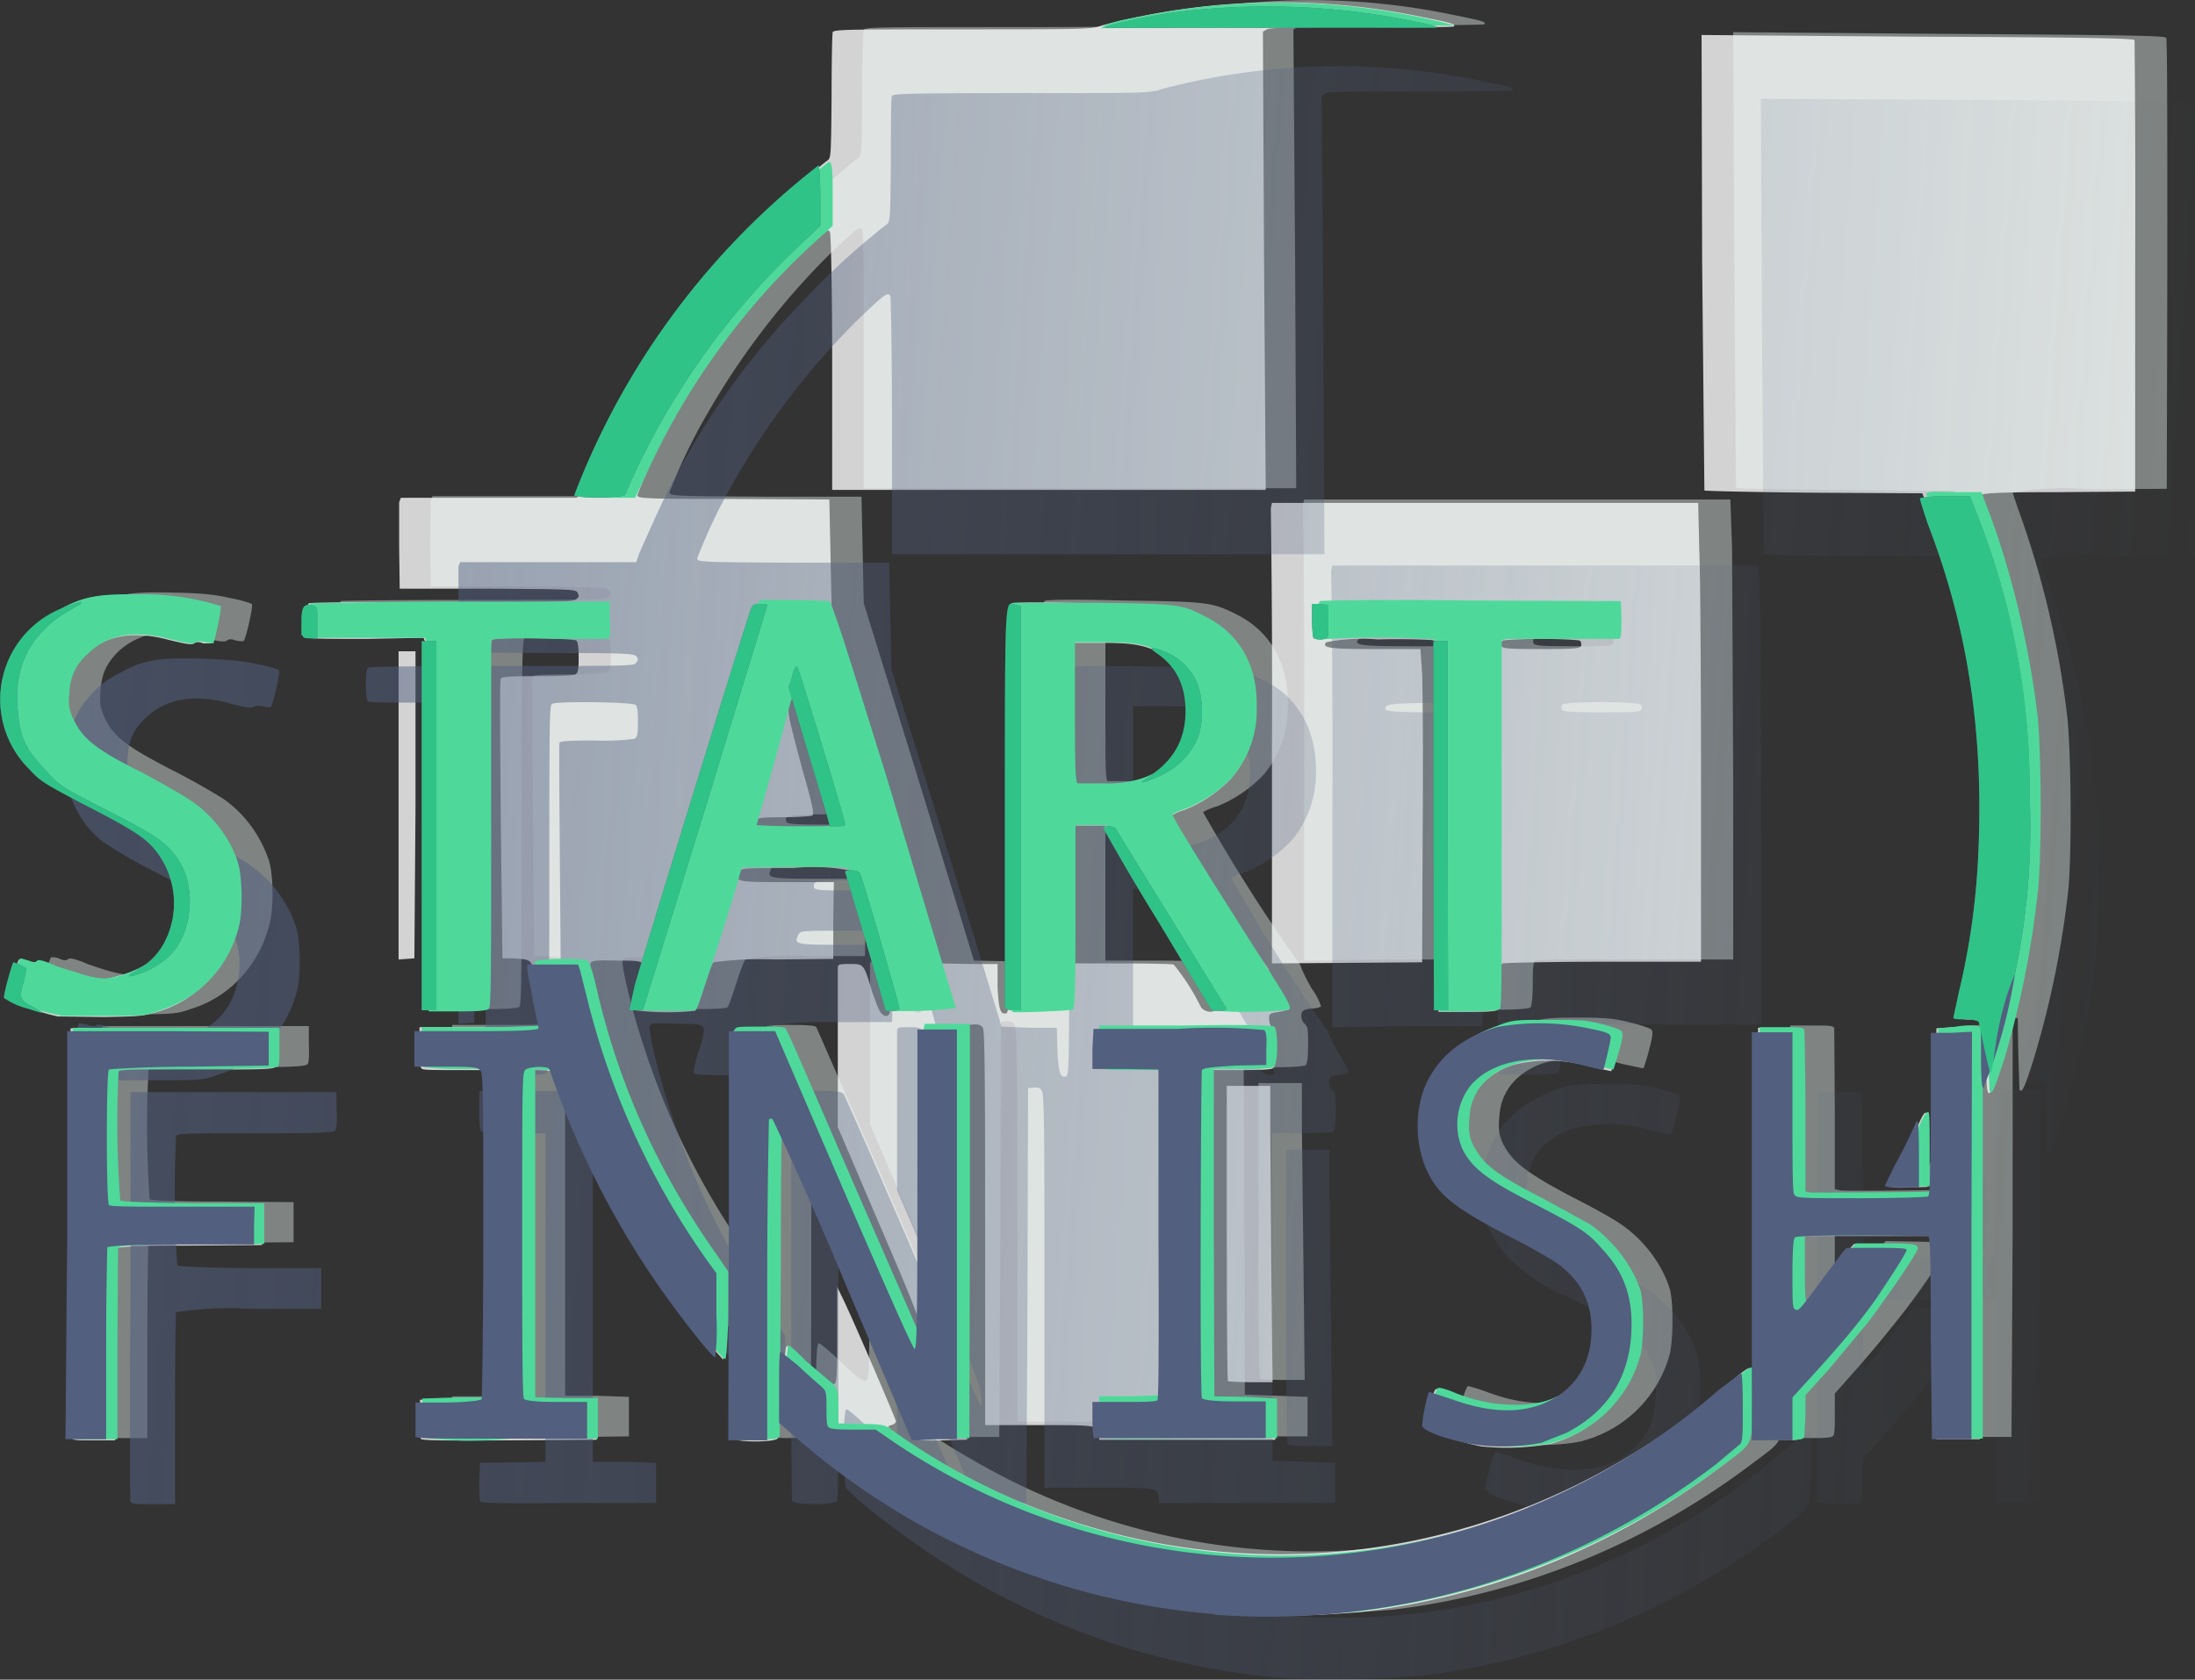 <svg xmlns="http://www.w3.org/2000/svg" xmlns:xlink="http://www.w3.org/1999/xlink" width="388.8" height="297.6"><rect width="100%" height="100%" fill="#333333" stroke="none"/><defs><linearGradient id="c"><stop offset="0" stop-color="#525f7f"/><stop offset="1" stop-color="#525f7f" stop-opacity="0"/></linearGradient><linearGradient id="b"><stop offset="0" stop-color="#7089e8"/><stop offset="1" stop-color="#7089e8" stop-opacity="0"/></linearGradient><linearGradient id="a"><stop offset="0" stop-color="#4400e8"/><stop offset="1" stop-color="#4400e8" stop-opacity="0"/></linearGradient><linearGradient id="d" x1="9.5" x2="297.7" y1="109.6" y2="129.8" gradientTransform="matrix(1.309 0 0 1.309 -.8 -2)" gradientUnits="userSpaceOnUse" xlink:href="#c"/></defs><path fill="#d3d3d3" d="M216.4 286a136.3 144.5 0 0 1-60-20.5c-6.3-4-15.6-11.1-17-13-.7-.9-.7-14 0-14 .2 0 1.6 1.2 3 2.5 3.8 3.6 4.8 4.4 5.4 4.2.4-.2.5-1.5.5-8.7V228l.7 1.5c1.4 2.6 9.7 22 9.7 22.3 0 .3-.4.6-.8.7-.7.2-.7.2 0 1 1 1.2 7.9 5.4 14.2 8.6a125 132.5 0 0 0 133.4-16.4c3.3-2.8 4.3-3.6 4.6-3.2.2.3.2 3.1.1 6.6-.2 7.3.2 6.5-5.3 10.7a136.3 144.5 0 0 1-63.7 25.8 194.7 206.5 0 0 1-24.8.5zm46.2-29.7c-2.7-.4-8.6-2.3-9.5-3.2l-.7-.6.7-3a10 10 0 0 1 1.2-3.4c.2 0 1.8.3 3.4 1 4 1.5 7 2 10.4 2 4.9 0 8.4-1.4 11.3-4.3 2.4-2.6 3.3-5 3.3-9.5 0-3.1 0-3.5-1-5.7-2-4.1-4.8-6.3-14.5-11.1a29.8 29.8 0 0 1-10.8-7.2 15.5 16.4 0 0 1-4.4-14.4c1-7.2 5.5-12.4 13-15 2.5-1 3-1 8.9-1 5.2 0 6.7.1 9.3.7 1.7.5 3.4 1 3.6 1.3.4.3.3 1-.4 3.6a26.8 28.4 0 0 1-1 3.3l-3.7-.8a27.5 29.2 0 0 0-13.7-.3c-4.8 1.6-7.7 5-8.1 9.3-.3 2.8 0 4.3 1.3 6.3 1.6 2.5 4.4 4.5 11.6 8.2 3.6 1.8 7.4 3.9 8.4 4.6 4.2 2.8 7.7 7.5 8.9 11.8.6 2.5.6 8.3 0 11.4a21.8 21.8 0 0 1-15.4 15.5 43 43 0 0 1-12 .5zm-250-1.9c-.2-.4-.2-16.8-.2-36.5l.1-35.7H49l.1 3.2c.1 2 0 3.3-.3 3.6-.3.5-2.7.5-14.2.5-12.3 0-13.8 0-14 .6a208 208 0 0 0 .2 22.8c.4.3 4.5.4 13 .5h12.6v7.2l-12.8.1c-9.6 0-12.7.2-13 .5 0 .3-.2 8-.2 17.2v16.8h-3.8c-3.7 0-3.9 0-4-.8zm61.9.4c-.2-.3-.2-2-.1-3.7V248h5.8l5.8-.2v-58.2h-5.3c-3 0-5.6 0-5.9-.2-.4-.2-.5-.8-.5-3.7V182H85c5.9 0 10.9-.2 11-.3.4-.3.4-1-.3-3.9a150.3 159.4 0 0 1-1.2-5.5c-.4-2.3-.5-2.3-3.7-2.5H89l-.3-24.6c-.1-13.5-.2-24.7 0-24.9 0-.4 1.6-.5 6.3-.5 3.7 0 6.5-.1 6.9-.3.5-.3.6-.8.6-3 0-1.5-.1-2.7-.4-3-.4-.4-13.7-.6-14.8-.2-.5.2-.5 3.4-.5 32.6 0 24.7-.1 32.5-.4 32.8-.3.3-2 .4-5.5.4h-5l-.3-5.9v-32.2c.2-20.7.1-26.5-.2-27.1l-.4-.9-10 .2c-5.4 0-10 0-10.3-.2-.5-.4-.5-5.8 0-6.1.2-.2 10.8-.2 23.5-.2 20 0 23.2 0 23.8-.5.6-.4.6-.6.3-1.2s-1.3-.6-16-.7H70.8l-.1-7.3v-8l.3-.8h31.2l.6-1.5c.3-.8 1.6-3.8 3-6.6a127.6 135.3 0 0 1 25.5-37.7 125.6 133.2 0 0 1 15.3-14c.6-.4.6-1 .7-11.3 0-6 .1-11.1.2-11.4.2-.5 3.3-.5 23-.5 21.6 0 22.9 0 24.7-.7a130.6 138.5 0 0 1 57.1-1.4c5 1 5.6 1.2 5.2 1.6-.1.1-7.5.2-16.3.1-11.5 0-16.3.1-16.8.4l-.7.4.2 40.6.3 40.6h-76.8V64.3c0-12.8-.2-22.9-.4-23.2-.4-.7-1-.2-5.7 4.4a126.2 133.9 0 0 0-22 28.7 89 94.4 0 0 0-6.4 13.5c0 .6.5.7 17 .7l17 .1.2 9.4.2 9.4 9 29 9.7 31.7.8 2.7 5 .1h4.9v4c.2 4.1.5 5.1 1.6 4.7.5-.2.5-4.4.5-36.2 0-28.4.1-36.1.4-36.4.3-.2 6-.2 14.2 0 15.2.2 15.6.2 20.2 2.6 5.8 3 9 8.7 8.8 16.1A16.8 17.8 0 0 1 218 138a23.6 25 0 0 1-8.2 5.5 9.2 9.7 0 0 0-2.3 1 320.3 320.3 0 0 0 17.2 27.2c0 .4.8 2.2 1.9 3.9a10.7 11.4 0 0 1 1.7 3.3l-1.8.4c-1.4.2-1.7.3-1.7 1s.1 1.3.5 1.7c.6.6.7 1 .7 3.7 0 2-.1 3.2-.4 3.5-.3.3-2 .4-5.6.4h-5.3v29l.1 29 5.6.2 5.5.2v7.1h-31.2v-.9c-.3-1.7-.3-1.7-10.5-1.7h-9.7v-35c0-28-.1-35-.4-35.4-.3-.5-.8-.6-1.5-.6l-1 .1-.1 36.8-.2 36.7-4.2.1c-3.1.1-4.4 0-4.6-.3l-12.1-28-12-27.8c-.3-.2-.4 10-.4 27.4 0 15.2-.1 28-.2 28.3-.3.8-7.7.8-8 0-.2-.8-.2-71.3 0-72 .2-.5.9-.6 4.5-.6 3 0 4.4.1 4.6.4l12 27.4c6.4 14.8 11.9 27.2 12.1 27.5.4.5.4.3.3-1.4-.1-1.5-1.5-5.2-7.5-19.1l-7.4-17.3v-28.1c0-.7.1-.8 2.1-.8 2.6 0 2.5 0 4 5 .6 1.6 1.2 3.3 1.5 3.6.6.8 1.3.8 1.6.1.2-.6-6.7-24.5-7.3-25.3a33 33 0 0 0-9.7-.4c-9 0-9.3 0-9.7.7-.8 1.7-.6 1.8 8.4 1.8h8.4l-.1 6.8v6.8l-10.4.1a66.6 70.7 0 0 0-10.8.5c-.3.2-1 2.2-1.7 4.4-.6 2.1-1.3 4-1.6 4.2a47 47 0 0 1-10.7-.1c-.2-.2.2-2 .8-3.8 1.6-5 1.8-5-3.8-5-4-.1-4.6 0-4.8.5-.3.7 1.2 7.5 3 12.9a126.9 134.6 0 0 0 18.7 38.6l2.4 3.3-.2 7.7a39 39 0 0 1-.4 7.7 122 122 0 0 1-14.7-19.5 146.6 155.4 0 0 1-13.3-28l-1.2-3.6-2.2-.1-2.2-.1v58.2l5.6.2h5.6v7.1l-15.5.1c-12.7.1-15.6 0-15.7-.3zm140.8-76c0-.2-4.5-7.6-9.8-16.5l-9.8-16H190v24.4h8.7c4.8 0 8.9.1 9.2.2a39 39 0 0 1 4.8 7.5c.5.9 2.4 1.2 2.4.4zm-67.7-33a314.9 314.9 0 0 0-7-23c-.2 0-.5.6-.7 1.4-.5 1.8-.4 2.3 2.3 12.4 1.8 6.2 2 7.6 1.7 7.9-.2.1-2.6.3-5.2.3-4.8 0-5.4.2-5 1.3.1.4 1.3.5 7 .5 6.8 0 7 0 7-.7zm54.4-7.7c6-2.2 9-6.3 9-12.3 0-4.7-1.9-8.2-5.2-10-3.1-1.5-5-1.9-10.6-1.9h-5v12.4c0 9.6 0 12.5.4 12.6h5a20.8 22 0 0 0 6.4-.8zm109.3 116.7v-36.6l.1-36.1h3.8c3.1 0 3.8 0 4 .5.1.4.2 6.9.2 14.6v14l.8.2c.6.2 17.9 0 22.4-.2.1 0 .3-6.5.3-14.5l.1-14.5 3.2-.2c1.7-.2 3.4-.2 3.9-.1l.8.2-.1 36.5-.1 36.4H343l-.1-18v-18h-23.5v6c0 4.7.1 6.1.4 6 .2 0 1.9-2 3.7-4.4a308.4 327 0 0 1 4-5.2l.9-1 5.4.1c5 0 5.5.2 5.5.7 0 .8-5.1 8.4-9 13.3-1.6 2.1-4.7 5.9-7 8.4l-4 4.5v3.3l-.1 4c-.2.4-.9.5-4 .5-2.7 0-3.8-.1-4-.4zm-93.8-10.1c-.1-.1-.2-12-.2-26.3v-26h7.7v7.6l.2 26.2.2 18.7h-3.8c-2.1 0-4-.1-4.1-.2zM334.8 210c0-.3.7-2 1.7-3.8a98 98 0 0 0 3-6.3c.9-2 1.4-3 1.7-2.7.2.2.3 2.8.2 6.8v6.3l-3.4.1c-2.7.1-3.2 0-3.2-.4zm17.3-16.6c-.2-.3-.3-3.2-.3-6.5v-6l-2.4-.2c-1.5 0-2.3-.2-2.4-.6a21 22.4 0 0 1 .8-4.6 121.4 128.7 0 0 0 3.8-32.8c0-18.2-3-33.9-9.3-50.5l-1.8-4.8-19.2-.1c-10.6-.1-19.3-.3-19.4-.4l-.4-40.4-.1-40.3 38.2.3c29.8.1 38.2.3 38.5.6 0 .3.2 18.4.1 40.2v39.8l-13.7.1c-11 0-13.6.2-13.6.6 0 .2.3 1.4.8 2.6a146 154.9 0 0 1 8.7 36.5c.8 6.2 1 25.8.2 31.7a149 158 0 0 1-6 29.3c-1.6 5.1-2.2 6.5-2.5 5.5zM10.3 180.1c-3.6-.7-8.7-2.8-8.7-3.6 0-1.3 1.5-6.5 1.8-6.5l1.5.4c.8.3 1.2.3 1.5 0 .3-.3 1.2 0 3.4.8 1.7.7 4.3 1.5 5.8 1.8 2.6.6 3 .6 5 0 6.2-1.5 9.7-5 10.8-10.4a12.4 13.1 0 0 0-4.8-13.8c-1.1-.9-5.4-3.3-9.4-5.4a88 93.4 0 0 1-9.4-5.5 16.4 17.4 0 0 1 3-30c4.1-2.2 6.5-2.6 14.4-2.4 5.3.1 7.4.3 10 1a20.2 21.4 0 0 1 3.7 1c.3.3-1 6-1.4 6.5H36c-.7-.3-1.3-.3-1.6 0-.5.3-1.5.1-4.4-.6-6.3-1.7-11.2-.9-14.8 2.5-2.2 2.2-3 4-3.2 7.1-.2 2.3-.1 2.9.7 4.6 1.6 3.3 3.8 5 12 9.3 3.9 2 8 4.3 9 5.1a20.5 21.8 0 0 1 8.2 11.1c.7 2.6.8 8 .2 10.9a20 21.3 0 0 1-14 15.2c-2.5.8-3 .9-9.8 1l-8-.1zm244.3-7l-.2-32.8v-26.7l-.8-.2a124.2 131.7 0 0 0-9.5-.1 33 33 0 0 0-9.2.5c-.8 1 .6 1.2 8.7 1.2h8l.3 4.3c.1 2.4.2 15 .1 27.8l-.1 23.4-13.3.1-13.3.1V134a2146.5 2276.2 0 0 0-.2-44l.2-.9h75.5l.2 8.6c.2 4.8.3 23 .3 40.7v32H284c-9.5 0-17.5.2-17.8.3-.4.1-.5.9-.5 4 0 2.5-.1 4-.4 4.2-.3.3-2 .4-5.5.4h-5zm25.5-58.7c0-.3 0-.7-.3-.9-.2-.1-3.3-.3-6.8-.3s-6.6.2-6.8.3c-.3.2-.4.6-.3.9.2.5 1 .6 7 .6 6.1 0 7-.1 7.2-.6zM70.6 142.7v-27.3h3v27.2l-.2 27.2-1.4.1-1.4.1z"/><path fill="#f1fcf7" d="M222 285.6a136.3 144.5 0 0 1-60-20.6c-6.3-4-15.5-11.1-17-13-.6-.9-.6-14 0-14 .3 0 1.7 1.2 3.2 2.6 3.6 3.5 4.7 4.3 5.2 4 .5-.1.5-1.4.6-8.6v-8.4l.7 1.4c1.3 2.7 9.6 22 9.6 22.4 0 .2-.3.5-.7.6-.7.2-.7.2 0 1 1 1.2 7.9 5.4 14.2 8.7A125 132.5 0 0 0 311 245.2c3.3-2.8 4.4-3.5 4.7-3.1.1.2.2 3 .1 6.6-.2 7.2.2 6.4-5.4 10.6a136.3 144.5 0 0 1-63.6 25.9 194.7 206.5 0 0 1-24.8.4zm46.3-29.8c-2.7-.4-8.6-2.3-9.6-3.1l-.7-.6.8-3.2c.4-1.7 1-3.2 1.2-3.3.2 0 1.7.4 3.3 1 4 1.5 7 2 10.5 2 4.9 0 8.4-1.3 11.3-4.3 2.4-2.5 3.2-5 3.2-9.5 0-3 0-3.5-1-5.7-2-4.1-4.7-6.3-14.4-11a30 30 0 0 1-10.9-7.3 15.5 16.4 0 0 1-4.3-14.3c1-7.2 5.5-12.5 13-15.2 2.5-.8 3-1 8.8-1 5.2 0 6.7.2 9.4.9 1.7.4 3.3 1 3.6 1.2.3.4.3 1-.4 3.6a26.8 28.4 0 0 1-1 3.3l-3.8-.8a27.5 29.2 0 0 0-13.7-.2c-4.7 1.5-7.7 4.9-8 9.3-.3 2.8 0 4.2 1.3 6.2 1.6 2.5 4.4 4.5 11.6 8.3 3.6 1.8 7.3 3.9 8.3 4.6 4.3 2.8 7.7 7.4 9 11.8.6 2.4.6 8.3 0 11.3a21.8 21.8 0 0 1-15.5 15.5c-2.4.7-8.8 1-12 .5zm-250.1-1.9c-.1-.4-.2-16.8 0-36.4v-35.7h36.5v3.1c.1 2 0 3.4-.2 3.6-.3.5-2.8.6-14.2.6-12.3 0-13.9 0-14 .5a190.8 190.8 0 0 0 .2 22.9c.3.2 4.4.4 13 .4l12.5.1v7.1l-12.7.1a62 62 0 0 0-13 .5c-.1.3-.2 8-.2 17.3v16.8h-3.9c-3.7 0-3.8 0-4-.9zm62 .4c-.2-.3-.2-2-.2-3.7l.1-3.2H86l5.8-.1V189h-5.4c-2.9 0-5.5 0-5.8-.2-.4-.1-.5-.8-.5-3.7v-3.5h10.6c5.9 0 10.8-.2 11-.3.4-.2.4-1-.3-3.8a150.3 159.4 0 0 1-1.2-5.6c-.5-2.2-.5-2.3-3.7-2.5h-1.9l-.2-24.5c-.2-13.5-.2-24.7-.1-25 .1-.3 1.7-.4 6.3-.4a40 40 0 0 0 7-.4c.5-.3.6-.7.6-3 0-1.5-.2-2.7-.4-3-.4-.4-13.8-.6-14.8-.1-.5.1-.6 3.3-.6 32.6 0 24.7 0 32.4-.4 32.8-.2.2-2 .4-5.4.4h-5.1l-.2-6c-.1-3.2-.1-17.7 0-32.2.2-20.7.1-26.5-.2-27.1l-.4-.8h-10c-5.4.2-10 0-10.3-.1-.5-.4-.6-5.7 0-6.1.1-.1 10.7-.2 23.5-.2 20 0 23.2 0 23.8-.4.5-.5.6-.7.3-1.2-.4-.6-1.3-.7-16-.8H76.3l-.1-7.2.1-8 .3-.8h31.2l.5-1.5 3-6.7a127.6 135.3 0 0 1 25.6-37.6A125.6 133.2 0 0 1 152 28c.6-.4.7-1 .7-11.3 0-6 .2-11.1.3-11.4.1-.5 3.3-.5 23-.5 21.5 0 22.8 0 24.7-.7a130.6 138.5 0 0 1 57-1.4c5 1 5.6 1.2 5.2 1.6-.1.1-7.4.2-16.3.2-11.4 0-16.2 0-16.7.3l-.8.4.3 40.6.2 40.7H153V63.8c0-12.8 0-22.8-.3-23.1-.4-.7-1-.2-5.7 4.3a126.2 133.9 0 0 0-22 28.8 89 94.4 0 0 0-6.4 13.4c0 .7.5.7 17 .8h17l.2 9.5.2 9.4 9 29 9.7 31.6.8 2.7 5 .1 4.8.1.1 4c.1 4 .5 5 1.6 4.6.5-.2.5-4.4.5-36.2 0-28.4.1-36 .5-36.3.2-.3 5.9-.3 14-.1 15.3.2 15.7.3 20.3 2.6 5.8 3 9 8.7 8.8 16.2a16.8 17.8 0 0 1-4.4 12.2 23.6 25 0 0 1-8.2 5.5 9.2 9.7 0 0 0-2.4 1 314.8 314.8 0 0 0 17.3 27.2c0 .4.9 2.2 1.9 4a10.7 11.4 0 0 1 1.7 3.2c-.2.2-1 .4-1.8.4-1.4.2-1.6.4-1.7 1.1 0 .6.1 1.2.6 1.6.6.6.6 1 .6 3.7 0 2-.1 3.3-.4 3.6-.2.2-2 .4-5.7.4h-5.3l.1 29 .1 29 5.5.2 5.6.2v7h-31.2v-.8c-.3-1.8-.2-1.8-10.6-1.8h-9.6v-35c0-28-.1-35-.5-35.4-.2-.4-.7-.6-1.4-.6l-1 .2-.1 36.7-.2 36.8h-4.2c-3.1.1-4.3 0-4.6-.3-.2-.2-5.6-12.8-12.1-28l-12.1-27.8c-.2-.2-.3 10-.3 27.4 0 15.3-.1 28-.2 28.3-.3.8-7.7.8-8 0-.2-.8-.2-71.3 0-72 .2-.5.9-.6 4.5-.6 3 0 4.3.1 4.6.4l12 27.4a1168.5 1239.1 0 0 0 12.1 27.5c.4.5.4.4.3-1.3-.1-1.6-1.5-5.2-7.5-19.2l-7.4-17.2V171c0-.7.1-.7 2.1-.7 2.6 0 2.5-.1 4 5 .6 1.6 1.2 3.2 1.5 3.6.6.7 1.4.8 1.6 0 .2-.5-6.7-24.5-7.3-25.3-.3-.3-2.6-.4-9.7-.4-9 0-9.3 0-9.7.7-.8 1.7-.6 1.8 8.4 1.8h8.4v6.8l-.2 6.9h-10.3a66.6 70.7 0 0 0-10.8.5c-.3.3-1 2.2-1.7 4.4-.7 2.1-1.3 4-1.6 4.2-.6.4-10.5.4-10.7-.1-.1-.2.2-1.9.8-3.7 1.6-5.1 1.8-5-3.8-5-4-.2-4.6-.1-4.8.4-.3.7 1.3 7.5 3 13a126.9 134.6 0 0 0 18.7 38.5l2.3 3.3v7.7c-.1 4.7-.3 7.8-.5 7.8-1 0-10.4-12.5-14.6-19.5a146.6 155.4 0 0 1-13.4-28l-1.2-3.6-2.2-.1-2.3-.2v58.3h5.7l5.6.2v7l-15.5.2c-12.7 0-15.5 0-15.7-.4zm140.7-76c0-.2-4.4-7.6-9.8-16.5l-9.8-16h-5.5v24.4h8.7c4.7 0 8.9.1 9.1.2a38 38 0 0 1 4.8 7.5c.5.9 2.5 1.2 2.5.4zm-67.7-33a300.6 300.6 0 0 0-7-23c-.2 0-.5.6-.7 1.4-.5 1.8-.4 2.3 2.4 12.4 1.7 6.1 2 7.6 1.7 7.9-.3.1-2.6.3-5.3.3-4.7 0-5.4.2-5 1.3.2.4 1.4.5 7 .5 6.8 0 7 0 7-.8zm54.5-7.7c5.8-2.2 8.8-6.4 8.8-12.3 0-4.7-1.8-8.2-5.1-10-3-1.5-5-1.9-10.5-1.9h-5.1v12.4c0 9.6 0 12.4.4 12.6h5a20.8 22 0 0 0 6.5-.8zm109.2 116.7v-36.6l.2-36h3.8c3.1 0 3.8 0 4 .5l.1 14.5v14l.9.2c.6.2 17.9 0 22.3-.2.2 0 .3-6.5.4-14.4v-14.5l3.2-.3c1.7-.2 3.5-.2 4 0l.7.1v36.5l-.2 36.5h-7.7v-18l-.1-18H325v6c0 4.7.1 6 .5 6 .2-.2 1.9-2.1 3.7-4.5l4-5.2.8-1 5.5.1c5 .1 5.5.2 5.5.8 0 .8-5.1 8.4-9 13.2a219 219 0 0 1-7 8.4l-4 4.5v3.4c0 1.8 0 3.6-.2 3.9-.1.5-.8.6-4 .6-2.6 0-3.8-.2-3.9-.5zm-93.7-10c-.2-.2-.3-12-.3-26.4v-26h7.7v7.6l.3 26.3.2 18.7h-3.9c-2.1 0-4-.1-4-.3zm117.2-34.8c0-.3.8-2 1.7-3.8 1-1.8 2.4-4.6 3-6.3 1-2 1.5-2.9 1.7-2.7.2.3.3 2.9.3 6.8l-.1 6.3-3.3.1c-2.7.1-3.3 0-3.3-.4zm17.3-16.5l-.2-6.6-.1-6-2.3-.1c-1.5-.1-2.4-.3-2.5-.6a21 22.4 0 0 1 .9-4.6 121.4 128.7 0 0 0 3.8-32.9c0-18-3-33.9-9.3-50.4l-1.8-4.8-19.3-.2c-10.5 0-19.3-.3-19.4-.3l-.3-40.5-.2-40.3 38.2.3c29.9.2 38.3.3 38.5.7.2.2.2 18.3.2 40.2l-.1 39.7-13.6.1a51 51 0 0 0-13.7.6l.9 2.7a146 154.9 0 0 1 8.7 36.4c.8 6.2.9 25.9.2 31.8a149 158 0 0 1-6 29.2c-1.6 5.2-2.2 6.5-2.6 5.6zM16 179.6c-3.5-.7-8.7-2.8-8.7-3.6 0-1.3 1.5-6.4 1.8-6.4.3 0 1 0 1.5.3.7.3 1.2.3 1.5 0 .3-.2 1.3 0 3.4.9 1.7.6 4.3 1.5 5.8 1.7 2.6.6 3 .6 5 .1 6.1-1.6 9.7-5 10.8-10.4a12.4 13.1 0 0 0-4.9-13.9c-1-.9-5.3-3.3-9.3-5.4a88 93.4 0 0 1-9.4-5.4 16.4 17.4 0 0 1 3-30c4.2-2.3 6.5-2.7 14.4-2.5 5.3.1 7.4.4 10 1a20.2 21.4 0 0 1 3.7 1c.3.3-1 6-1.4 6.5-.1.2-.7.1-1.4 0-.7-.3-1.3-.3-1.6 0-.5.3-1.5.2-4.4-.6-6.3-1.7-11.2-.8-14.8 2.5-2.2 2.2-3 4-3.2 7.1-.2 2.3 0 2.9.7 4.6 1.6 3.4 3.8 5.1 11.9 9.3 4 2 8 4.4 9.1 5.1a20.5 21.8 0 0 1 8.2 11.2c.7 2.5.8 8 .1 10.8A20 21.3 0 0 1 34 178.7c-2.5.9-3 1-9.9 1l-8-.1zm244.3-7l-.2-32.8v-26.7l-.8-.2a124.2 131.7 0 0 0-9.5-.1c-6.6 0-8.9.2-9.2.5-.9 1 .6 1.2 8.7 1.2h8l.3 4.4V170h-13.3l-13.3.2v-36.9a2146.5 2276.2 0 0 0-.2-44l.2-.8h75.5l.3 8.6.2 40.6V170h-17.2c-9.5 0-17.5 0-17.8.2-.4.2-.5.9-.5 4 0 2.5-.2 4-.4 4.3-.3.2-2 .4-5.5.4h-5zm25.5-58.7c.1-.3 0-.7-.3-.8-.2-.2-3.3-.4-6.8-.4s-6.6.2-6.9.4c-.2.1-.3.5-.2.8.2.5 1 .6 7 .6 6.1 0 7 0 7.2-.6zM76.3 142.2V115h3V142l-.2 27.3h-1.4l-1.4.2z" opacity=".4"/><path fill="url(#d)" d="M227 297.3a136.3 144.5 0 0 1-60.1-20.6c-6.3-4-15.5-11.1-17-13-.6-.8-.6-14 0-14 .3 0 1.7 1.2 3.2 2.6 3.6 3.5 4.7 4.3 5.3 4.1.4-.2.5-1.5.5-8.7v-8.4l.7 1.4c1.3 2.7 9.6 22 9.6 22.4 0 .3-.3.5-.7.6-.7.3-.7.3 0 1 1 1.2 7.9 5.4 14.2 8.7A125 132.5 0 0 0 316 257c3.3-2.8 4.4-3.6 4.7-3.2.1.2.2 3 .1 6.6-.2 7.3.2 6.4-5.3 10.6a136.3 144.5 0 0 1-63.7 25.9 194.7 206.5 0 0 1-24.8.4zm46.2-29.8c-2.7-.3-8.6-2.3-9.6-3.1l-.6-.6.7-3.1c.4-1.8 1-3.2 1.2-3.3.2-.2 1.7.3 3.3.9 4 1.5 7 2.1 10.5 2.1 4.9 0 8.4-1.4 11.3-4.4 2.4-2.5 3.2-5 3.3-9.4 0-3.2 0-3.6-1-5.8-2-4.1-4.8-6.2-14.5-11a30 30 0 0 1-10.9-7.3 15.5 16.4 0 0 1-4.3-14.3c1-7.2 5.5-12.5 13-15.1 2.5-1 3-1 8.8-1 5.2 0 6.7.1 9.4.8 1.7.4 3.3 1 3.6 1.2.3.4.3 1-.4 3.6a26.8 28.4 0 0 1-1 3.3c0 .1-1.8-.2-3.8-.8a27.5 29.2 0 0 0-13.6-.2c-4.8 1.5-7.7 5-8.1 9.3-.3 2.8 0 4.2 1.3 6.2 1.6 2.6 4.4 4.5 11.6 8.3 3.6 1.8 7.3 3.9 8.3 4.6 4.3 2.8 7.7 7.4 9 11.8.6 2.5.6 8.3 0 11.3a21.8 21.8 0 0 1-15.4 15.5c-2.5.7-8.9 1-12.1.5zm-250.1-1.8c-.1-.5-.1-16.9 0-36.5v-35.7h36.5v3.1c.2 2 0 3.4-.2 3.7-.3.4-2.8.5-14.2.5-12.3 0-13.8 0-14 .5a190.8 190.8 0 0 0 .2 22.9c.3.2 4.4.4 13 .5h12.5v7.2H44.2a62 62 0 0 0-13 .6c-.1.2-.2 8-.2 17.2v16.8H27c-3.7 0-3.8 0-4-.8zm62 .3c-.2-.3-.2-1.9-.2-3.6l.1-3.2 5.8-.1 5.8-.1v-58.2h-5.3c-3 0-5.6-.1-5.9-.3-.4-.1-.5-.8-.5-3.7v-3.5h10.6c5.9 0 10.8-.1 11-.3.4-.2.4-1-.3-3.8a150.3 159.4 0 0 1-1.2-5.6c-.5-2.2-.5-2.3-3.7-2.4l-1.9-.1-.2-24.5c-.1-13.5-.2-24.7-.1-25 .1-.3 1.7-.4 6.4-.4a40 40 0 0 0 6.9-.3c.5-.4.6-.8.6-3 0-1.6-.1-2.8-.4-3-.4-.5-13.7-.7-14.8-.2-.5.2-.5 3.3-.5 32.6 0 24.7-.1 32.4-.5 32.8-.2.3-2 .4-5.4.4h-5.1l-.2-6c-.1-3.2-.1-17.7 0-32.2.2-20.7.1-26.5-.2-27l-.4-1-10 .2c-5.4 0-10 0-10.3-.2-.5-.3-.6-5.7 0-6 .1-.2 10.7-.3 23.5-.3 20 0 23.2 0 23.8-.4.5-.5.6-.7.3-1.2-.3-.6-1.3-.7-16-.7l-15.6-.1v-15.2l.3-.8h31.2l.5-1.5 3-6.7a127.6 135.3 0 0 1 25.6-37.6 125.6 133.2 0 0 1 15.2-14c.7-.4.7-1 .8-11.3 0-6 0-11.2.2-11.5.2-.4 3.3-.5 23-.5 21.6 0 22.9 0 24.7-.7a130.6 138.5 0 0 1 57-1.4c5 1 5.6 1.2 5.2 1.6 0 .1-7.4.2-16.3.2-11.4 0-16.2 0-16.7.3l-.8.4.3 40.6.2 40.7H158V75.5c0-12.7-.2-22.8-.3-23.1-.5-.7-1.1-.2-5.8 4.3a126.2 133.9 0 0 0-22 28.8 89 94.4 0 0 0-6.4 13.4c0 .7.5.7 17 .8h17l.2 9.5.2 9.4 9 29 9.7 31.6.8 2.7 5 .2h4.8l.1 4c.2 4 .5 5 1.6 4.6.5-.2.5-4.4.5-36.2 0-28.4.1-36 .5-36.3.2-.2 5.9-.3 14-.1 15.3.2 15.7.3 20.3 2.6 5.8 3 9 8.7 8.9 16.2a16.8 17.8 0 0 1-4.5 12.2 23.6 25 0 0 1-8.2 5.5 9.2 9.7 0 0 0-2.3 1 314.8 314.8 0 0 0 17.2 27.2c0 .5.9 2.2 1.9 4a10.7 11.4 0 0 1 1.7 3.2c-.2.2-1 .4-1.8.5-1.4.1-1.6.3-1.7 1 0 .6.1 1.2.6 1.6.6.6.6 1 .6 3.8 0 1.9-.1 3.2-.4 3.5-.2.3-2 .4-5.7.4h-5.2v29l.1 29 5.5.2 5.6.2v7.1h-31.2v-.9c-.3-1.8-.2-1.8-10.6-1.8H185v-34.9c0-28 0-35-.5-35.5-.2-.4-.7-.6-1.4-.5l-1 .1-.1 36.8-.2 36.7h-4.2c-3.1.1-4.3 0-4.6-.3-.2-.2-5.6-12.8-12.1-28l-12-27.8c-.3-.2-.4 10-.4 27.4 0 15.3 0 28-.2 28.3-.3.8-7.7.8-8 0-.2-.7-.2-71.3 0-72 .2-.5 1-.6 4.5-.6 3 0 4.3.1 4.6.5.2.2 5.6 12.5 12 27.3a1168.5 1239.1 0 0 0 12.1 27.6c.4.5.5.3.3-1.4-.1-1.6-1.5-5.2-7.5-19.2l-7.4-17.2v-28.1c0-.8.1-.8 2.1-.8 2.6 0 2.5 0 4 5 .6 1.6 1.2 3.2 1.5 3.6.6.8 1.4.8 1.6 0 .2-.5-6.7-24.5-7.3-25.2-.3-.4-2.6-.5-9.6-.5-9.2 0-9.4 0-9.8.7-.8 1.8-.6 1.8 8.4 1.8h8.4v6.8l-.2 6.9h-10.3a66.6 70.7 0 0 0-10.8.6c-.2.2-1 2-1.7 4.3-.7 2.2-1.3 4-1.6 4.2-.6.4-10.5.4-10.7 0-.1-.3.2-2 .8-3.8 1.6-5.1 1.8-5-3.7-5-4.1-.2-4.7-.1-4.9.4-.3.7 1.3 7.5 3 13a126.9 134.6 0 0 0 18.7 38.6l2.3 3.3v7.7c-.1 4.6-.3 7.7-.5 7.7-1 0-10.3-12.5-14.6-19.5a146.6 155.4 0 0 1-13.4-28l-1.2-3.6-2.2-.1-2.2-.1V259h5.6l5.6.2v7.1h-15.5c-12.7.1-15.5 0-15.7-.3zm140.7-76c0-.2-4.4-7.6-9.8-16.5l-9.8-16h-5.5v24.4h8.7c4.7 0 8.9.1 9.2.2a38 38 0 0 1 4.7 7.5c.5.9 2.5 1.2 2.5.4zm-67.6-33a300.6 300.6 0 0 0-7-23c-.2 0-.5.7-.8 1.4-.5 1.8-.4 2.3 2.4 12.4 1.7 6.2 2 7.6 1.7 7.9-.3.1-2.6.3-5.3.3-4.7 0-5.3.2-5 1.3.2.4 1.4.5 7 .5 6.9 0 7 0 7-.8zm54.4-7.7c5.9-2.2 8.8-6.3 8.8-12.3 0-4.7-1.8-8.2-5.1-10-3-1.5-5-1.9-10.5-1.9h-5.1v12.4c0 9.6 0 12.5.4 12.6h5a20.8 22 0 0 0 6.5-.8zM321.8 266v-36.6l.2-36h3.8c3.1 0 3.8 0 4 .5 0 .3.2 6.8.2 14.5v14l.8.2c.6.2 17.9 0 22.4-.1l.3-14.5v-14.5l3.2-.3c1.7-.1 3.5-.2 4 0l.7.1v36.5l-.1 36.5h-7.7l-.1-18-.1-18H330v6c0 4.7 0 6 .4 6 .2-.1 1.9-2.1 3.7-4.4l4-5.3.9-1 5.4.2c5 0 5.5.1 5.5.7 0 .8-5.1 8.4-9 13.2a219 219 0 0 1-7 8.4l-4 4.5v3.4c0 1.8 0 3.6-.2 3.9-.1.5-.8.6-4 .6-2.6 0-3.8-.2-3.9-.5zm-93.7-10c-.2-.2-.3-12-.3-26.3v-26h7.7v7.5l.3 26.3.2 18.7h-3.9c-2 0-3.9-.1-4-.3zm117.3-34.8c0-.3.7-2 1.6-3.8 1-1.8 2.4-4.6 3-6.2 1-2.1 1.5-3 1.7-2.7.2.2.3 2.8.3 6.7l-.1 6.4h-3.3c-2.7.1-3.2 0-3.2-.4zm17.2-16.5l-.2-6.6-.1-6-2.3-.1c-1.5 0-2.4-.3-2.5-.6a21 22.4 0 0 1 1-4.6 121.4 128.7 0 0 0 3.7-32.9c0-18-3-33.8-9.3-50.4l-1.8-4.8-19.2-.2c-10.6 0-19.4-.2-19.5-.3l-.3-40.5-.2-40.2 38.2.2c30 .2 38.3.4 38.5.7.2.2.2 18.3.2 40.2v39.8H375a51 51 0 0 0-13.7.6l.9 2.7A146 154.9 0 0 1 371 138c.8 6.2.9 25.9.2 31.8a149 158 0 0 1-6 29.2c-1.6 5.2-2.2 6.5-2.6 5.6zM21 191.3c-3.5-.7-8.7-2.8-8.7-3.5 0-1.3 1.5-6.5 1.8-6.5l1.5.3c.8.3 1.2.3 1.5 0 .3-.2 1.3 0 3.4.9 1.7.7 4.3 1.5 5.8 1.8 2.6.6 3 .6 5 0 6.2-1.6 9.7-5 10.8-10.4A12.4 13.1 0 0 0 37 160c-1-.9-5.3-3.3-9.3-5.4a88 93.4 0 0 1-9.4-5.4 16.4 17.4 0 0 1 3-30c4.2-2.3 6.5-2.7 14.4-2.5 5.3.2 7.4.4 10 1a20.2 21.4 0 0 1 3.7 1c.3.4-1 6-1.4 6.5-.1.2-.7.1-1.3 0-.8-.2-1.3-.2-1.7 0-.5.3-1.5.2-4.4-.6-6.3-1.7-11.2-.8-14.8 2.6-2.2 2.1-3 3.9-3.2 7-.2 2.3 0 2.9.7 4.6 1.6 3.4 3.8 5.1 12 9.3 3.9 2.1 8 4.4 9 5.2a20.5 21.8 0 0 1 8.2 11.1c.7 2.5.8 8 .2 10.8a20 21.3 0 0 1-14 15.2c-2.5.9-3 1-9.9 1h-8zm244.3-7l-.2-32.8v-26.7l-.8-.2a124.2 131.7 0 0 0-9.5-.1c-6.6.1-8.9.2-9.2.6-.9 1 .6 1.1 8.7 1.1h8l.3 4.4c.1 2.3.2 14.9 0 27.8v23.4h-13.3l-13.3.2V145a2146.5 2276.2 0 0 0-.2-43.9l.2-.9h75.5l.3 8.6.2 40.6v32.1h-17.2c-9.5 0-17.5 0-17.8.2-.4.2-.5.9-.5 4 0 2.5-.2 4-.4 4.3-.3.3-2 .4-5.5.4h-5zm25.5-58.7c.1-.3 0-.7-.3-.8-.2-.2-3.3-.4-6.8-.4s-6.6.2-6.9.4c-.2.2-.3.5-.2.8.2.5 1 .6 7 .6 6.1 0 7 0 7.2-.6zM81.2 154v-27.3h3v27.2l-.2 27.3-1.4.1-1.4.1z" opacity=".6"/><path fill="#4ed99a" d="M216.7 286a130.9 130.9 0 0 1-77-33.7c-.7-.8-.6-13.9 0-13.9.2 0 1.6 1.2 3 2.7l4 3.4c1.7 1.3 1.8 1.7 1.8 5v2.7l4.2.1c3.8 0 4.3.3 5.2 1a118.5 118.5 0 0 0 148-7.7c3.1-2.8 4.3-3.6 4.5-3.2v6.5c-.1 7.3.3 6.6-5.2 10.7a135.7 135.7 0 0 1-63.7 25.8c-5.3.7-19.7 1-24.8.6zM263 256a34 34 0 0 1-9.5-3.1l-.7-.6.7-3.1c.4-1.7 1-3.3 1.3-3.3.1-.1 1.7.3 3.2 1 4 1.5 7.1 2 10.5 2 4.9 0 8.4-1.3 11.3-4.4 2.3-2.5 3.2-5 3.2-9.4 0-3.2 0-3.6-1-5.7-1.8-4.2-4.7-6.2-14.4-11a30.3 30.3 0 0 1-10.9-7.3 17 17 0 0 1-4.3-14.4c1-7.2 5.5-12.4 13-15 2.6-1 3-1 8.9-1 5.2 0 6.5 0 9.3.7 1.8.5 3.4 1 3.6 1.3.3.4.3 1-.4 3.5l-1 3.3-3.8-.8c-4.7-1.3-10-1.3-13.6-.2-4.9 1.5-7.9 5-8.1 9.4-.3 2.6 0 4.2 1.3 6.1 1.6 2.7 4.4 4.6 11.6 8.3l8.4 4.6c4.2 2.9 7.7 7.6 9 11.8.6 2.6.6 8.3 0 11.3a22 22 0 0 1-15.5 15.6c-2.5.7-9 1-12 .4zm-250-1.8c-.1-.4-.3-17-.1-36.4v-35.7h36.6v3.1c0 2 0 3.3-.2 3.7-.4.4-2.8.5-14.3.5-12.3 0-13.9 0-14 .5a178.7 178.7 0 0 0 .3 22.8c.2.2 4.4.4 13 .5h12.5v7.2H34c-9.7.1-12.8.3-13.1.7l-.1 17.1v16.8h-4c-3.6 0-3.9 0-3.9-.8zm61.8.4v-6.8l5.9-.2h5.7v-58.2h-5.2a47.1 47.1 0 0 1-6-.3c-.4-.1-.5-.9-.5-3.8V182h10.7c5.8 0 10.7-.2 11-.4.4-.2.4-.6 0-2.6-1.5-5.2-2-8.2-1.6-8.6.4-.6 8.5-.7 9.2-.2.4 0 1.2 2.7 1.8 5.5 4 17 11 32.2 21 46.4l2.2 3.2v7.8c-.1 4.6-.4 7.7-.5 7.7-1 0-10.5-12.6-14.7-19.6-4.8-7.9-10-18.6-13.4-28l-1.3-3.6h-2l-2.3-.2v58.2l5.6.1h5.5v7.2H90.4a68 68 0 0 1-15.7-.2zm55.4 0c-.3-1-.3-71.5 0-72.2 0-.5.9-.5 4.4-.5 3 0 4.5 0 4.6.4.3.3 5.6 12.6 12 27.4l12 27.5c.3.2.3-7.4.3-26.5v-28l.3-1.3h8v36.7l-.1 36.7h-4.2c-3.2.2-4.4 0-4.6-.2-.3-.3-5.6-12.9-12.2-28l-12-27.8c-.3-.3-.4 10-.4 27.4l-.2 28.2c-.2.6-.9.6-3.9.6-3.3 0-4 0-4-.6zm64.8-.2l-.3-3.9v-3.1h5.8l5.8-.2v-57.6h-5.5c-4.3 0-5.6 0-5.8-.5-.3-.2-.4-1.7-.3-3.9v-3.5H210c11-.2 15.5 0 15.7.2.7.5.7 6.4 0 7 0 .4-2 .5-5.6.5H215v29l.1 29 5.6.1 5.5.3v7h-15.5c-14.4.2-15.5.2-15.7-.4zm116.7.2V182h4c3 0 3.7 0 3.9.5 0 .3.2 6.9.2 14.6v14l.8.2c.7 0 17.8 0 22.3-.2.2 0 .4-6.6.4-14.4v-14.5l3.2-.3c1.7-.3 3.6-.3 4 0h.7v73h-7.8v-18l-.1-18h-23.6v6c0 4.8.1 6 .5 6 .3 0 1.9-2 3.7-4.4l4-5.2.8-1h5.5c5 0 5.5.2 5.5.9s-5.2 8.3-8.9 13.2l-7 8.4-4 4.4v3.4l-.2 4c-.2.5-.8.5-4 .5-2.7 0-3.9 0-3.9-.4zm23.6-44.8c0-.4.6-2 1.5-4 1-1.6 2.4-4.4 3-6 1-2.2 1.5-3 1.8-2.7.2 0 .2 2.6.2 6.6v6.5h-3.5c-2.6 0-3.3 0-3.3-.4zm17.1-16.6c0-.3-.2-3.2-.2-6.6v-6h-2.4c-1.4-.1-2.4-.4-2.5-.6l1-4.6c2.6-10.5 3.7-21 3.7-32.9a135.9 135.9 0 0 0-10.8-55c0-.3.8-.5 5-.3h4.8l.8 2.2c4.2 10.7 7.6 24.6 9.1 37.3.7 6.1.8 25.8 0 31.8a166.2 166.2 0 0 1-5.9 29.2c-1.7 5.2-2.2 6.5-2.6 5.5zM10.7 179.9c-3.7-.6-9-2.6-9-3.5 0-1.3 1.5-6.6 2-6.6l1.4.4c.7.3 1.3.4 1.5 0 .3-.2 1.3 0 3.4 1l5.8 1.8c2.6.5 3 .5 5 0 6.1-1.7 9.6-5.1 10.8-10.5 1-5.5-.6-10.5-4.8-13.9-1.2-.7-5.3-3.2-9.4-5.3a86.7 86.7 0 0 1-9.5-5.5 17.3 17.3 0 0 1-6.8-13.5c0-7.5 3.4-13 9.8-16.5 4.2-2.2 6.6-2.6 14.4-2.5a44.5 44.5 0 0 1 13.8 2.1c.2.3-1 5.9-1.3 6.6l-1.5-.2c-.7-.2-1.3-.2-1.7 0-.4.4-1.4.2-4.3-.5-6.4-1.7-11.2-1-14.8 2.6a9.2 9.2 0 0 0-3.2 7 7 7 0 0 0 .7 4.5c1.6 3.4 3.8 5.3 11.8 9.3 4 2.1 8.1 4.5 9.2 5.3 4 2.7 7 7 8.2 11 .7 2.6.8 8 .2 10.8a20.6 20.6 0 0 1-14 15.2c-2.5 1-3 1-9.9 1h-7.8zm147.5-.6l-3.8-12.6c-2-6.8-3.7-12.4-4-12.7-.2-.4-2.4-.4-9.6-.4l-9.4.1-.3 1c-1.3 5-7.5 24-7.8 24.2-.6.4-10.5.2-10.7 0a15 15 0 0 1 1-4.3l1.3-4.5c0-1 19.2-63.5 19.6-63.7.5-.3 10.9 0 12.3.1.5.1 2.1 5 10.5 32a13296 13296 0 0 0 12 40.1 66 66 0 0 1-11.2.5zm-10.3-33.5a301.8 301.8 0 0 0-7-23c-.2 0-.5.6-.8 1.4a1095 1095 0 0 1-6.1 22c.1 0 3.3.2 7 .2 6.9 0 6.9 0 6.9-.6zm31.4 33.5c0-.2-.3-16.5-.3-36.3 0-28.3.1-36 .5-36.2h14.2c15.2.2 15.6.2 20.1 2.6 5.8 3 9 8.6 8.8 16a18.3 18.3 0 0 1-4.4 12.4 23.6 23.6 0 0 1-8.2 5.5c-1.3.4-2.2.9-2.3 1-.2.3 5.2 9 16.7 27.1 3.2 5 4.4 7 4 7.4-.8.5-12 .7-12.3.2l-10.3-16.6-9.8-16.2h-5.5v16.3c0 12.7-.1 16.4-.5 16.4-.8.2-10.5.6-10.7.4zm23-41.4c5.9-2 9-6.3 9-12.2 0-4.7-2-8.2-5.3-10-3-1.5-5-1.9-10.5-1.9h-5.1v12.5c0 9.5.1 12.4.5 12.5h4.9a19.6 19.6 0 0 0 6.5-.9zM76 173.3c-.2-3.5-.2-17.8 0-32.4.1-20.7 0-26.4-.3-27l-.4-.9H55c-.5-.4-.6-5.8 0-6.1 0 0 12-.3 26.6-.3h26.4v3.2c.2 2.2 0 3.1-.2 3.4H98a116.5 116.5 0 0 0-10 0l-1 .2V146c0 24.7 0 32.5-.4 32.7-.3.4-2 .5-5.5.5H76l-.1-6zm179-.3l-.2-32.7c0-24.1 0-26.7-.6-27a151 151 0 0 0-20.4 0c-.5-.4-.6-6.4 0-6.8.3-.1 12-.3 26.9-.1l26.4.1.1 3.1c0 2.4 0 3.3-.4 3.6H267l-1 .2V146c0 24.7 0 32.5-.3 32.7-.3.4-2 .5-5.4.5h-5.2V173zM102.7 87.6a139.5 139.5 0 0 1 44.1-58.9c.5 0 .7.7.7 5.7V40l-1.3 1.2a126.3 126.3 0 0 0-31.8 43l-1.9 4h-5c-4.4 0-5 0-5-.6zm92.4-82.5c0-.6 2.4-1.4 6.6-2.1a123 123 0 0 1 56 1.5L195 5z"/><path fill="#525f7f" d="M215.1 286a128.3 128.3 0 0 1-74.8-31.9l-2.3-2V246c0-3.5 0-6.5.3-6.5l3 2.4a112.6 112.6 0 0 0 4 3.6c1 .9 1.1.9 1.1 3.9 0 2 0 3.3.4 3.5.3.3 1.7.4 4.3.4h4l3.8 2.6a120 120 0 0 0 145.5-9.6l4-3c.2 0 .3 2.7.3 6 0 4.3 0 5.9-.4 6.5l-4.3 3.6a130.2 130.2 0 0 1-88.9 26.7zm47.3-29.9c-4.5-.5-10-2.3-10.5-3.4a27 27 0 0 1 1.2-6.1l4 1.3c7.7 2.8 13.8 2.6 18.6-.4 4.1-2.6 6.2-6.7 6.2-12 0-4.4-1.6-8-5-10.8-1-1-5-3.3-9.5-5.6-10.2-5.3-12.9-7.5-15-12.5a19.9 19.9 0 0 1-.3-13.3c2-5.5 6.5-9.4 13-11.3a42 42 0 0 1 16.7.3c3.1.6 3.5.9 3.5 1.6 0 .6-1.2 5.5-1.3 5.7l-3.4-.8c-8.5-2.3-16.1-1-20 3.4a11.1 11.1 0 0 0-1.6 11.3c1.6 3.3 4.3 5.5 12.2 9.5 8.5 4.4 10 5.3 12.5 8.2 3.7 3.9 5.3 8 5.3 13.4 0 9-4 15.4-11.6 19.3l-4.3 1.7c-2.6.6-7.3.9-10.7.5zM11.9 218.8v-36.1h17.8l17.9.1v6l-13.9.2c-7.7 0-14.1.4-14.4.5-.5.4-.5 23.3 0 24 .3.3 3.7.3 13.1.3h12.7l-.1 3.3v3.4H32c-9.6 0-12.6.3-13 .5 0 .3-.2 8-.2 17.3V255h-7.2zm61.7 35.7v-6h5.8c4-.1 5.8-.4 5.9-.6.1-.3.3-13.4.3-29 0-25.8 0-28.9-.6-29.3-.4-.5-1.4-.6-6-.6h-5.6v-6.3h10.8c8.7 0 11-.2 11.2-.5l-1-4.9-1-5.4v-1h9l.4 1.2 1.2 4.8a137 137 0 0 0 21.3 46.5l1.6 2.2v7.5a47.1 47.1 0 0 1-.2 7.4c-.7 0-8.3-9.8-12.5-16.3a155.9 155.9 0 0 1-16.9-34.8c-.6-.6-3.8-.4-4.3.2-.5.5-.5 3.5-.5 29.2 0 15.7 0 28.8.3 29 0 .3 1.8.6 5.7.6h5.5v6.5H88.8c-12.4 0-15.2 0-15.3-.4zm55.5-35.7v-36.1h8.2l12.1 28.1c7.1 16.4 12.3 28.2 12.6 28.2.4 0 .5-5.3.5-28.3v-28.3h7V255h-3.8l-4.2.2-12-28.3a664.5 664.5 0 0 0-12.6-28.5c-.2-.3-.6-.2-.7 0 0 .3-.3 13-.3 28.6v28.2H129zm64.7 36.1c-.1 0-.3-1.5-.3-3.4v-3.1h5.5c3 0 5.7 0 6-.3.2-.2.3-6.3.2-29.3v-29.3l-5.9-.1h-5.8v-3.6l.2-3.5h14.9a96.9 96.9 0 0 1 15.3.2c.4.3.5 1.2.4 3.3v2.9l-5.5.1c-4.4.3-5.6.4-5.9.8-.2.7-.4 57.6 0 58.1.1.3 1.8.6 5.8.6h5.5v6.5h-30.4zm116.5-36v-36h7.2v14c0 9 0 14.3.3 14.7.4.7.8.7 11.7.7 6.5 0 11.8-.2 12-.3.4-.3.4-3.8.5-14.7V183h3.6l3.7-.2-.1 36.2v36h-7l-.2-18c0-14-.1-18-.5-18-20.7-.2-23.5 0-23.6.3-.3.3-.4 3.3-.4 6.5 0 5.1 0 6 .5 6.2.6.3.6.3 4.7-5.2l3.6-4.8.8-.9h5.2c2.9 0 5.2 0 5.4.3.2.3-2.7 4.7-5.3 8.6-3.1 4.4-6.8 8.7-10.8 13.1l-4.1 4.5v7.6h-7.2zm23.6-8.9l1.7-3.5a89.8 89.8 0 0 0 3.9-7.9c.3-.2.4 1.7.4 5.8v6h-3c-1.9 0-3 0-3-.4zm17-22.9c0-3.9 0-5.7-.4-6-.1-.3-1.3-.5-2.5-.5s-2 0-2-.3l1-4.6c2.6-11 3.6-20.8 3.6-32.7 0-18-3-34.3-9.1-50.1-.8-2.4-1.5-4.5-1.4-4.6 0-.1 2.1-.4 4.5-.4h4.3l.8 2a133.3 133.3 0 0 1 9.8 51 126 126 0 0 1-2.6 31.7 90.4 90.4 0 0 1-5.6 20.2c-.3 0-.4-2.7-.4-5.7zM5.3 178.8a13 13 0 0 1-4.6-2c0-1 1.5-6.3 1.7-6.3l1.3.5 1 .6-.4 2c-1 3.3-.8 3.6 1.5 4.8 2.4 1.3 2.3 1.3-.6.4zm69.4-32.4v-32.8h2.6V179h-2.6zm36.8 32.5l.9-4.2c2-7 20.3-66.4 20.7-67 .1-.5.6-.7 1.5-.7.8 0 1.3 0 1.3.3l-11 36-11 35.6-1.1.1h-1.3zm41.9-12l-3.7-12.4c0-.5 2.2-.4 2.6.2.4.5 7 23.3 7 24 0 .2-.3.4-1.2.4h-1.2zm24.6 11.9v-36c0-38.7 0-36.2 2-35.6l.8.2V179h-1.3c-.7 0-1.4-.2-1.5-.5zm27-15.8a438 438 0 0 1-9.6-16.3c.2-.4 1.7-.4 2.2.1l19.6 31.8c0 .4-.2.5-1.1.5h-1.4zm48.9-16.6v-32.8h2.5v32.8l.1 32.6H254zM24.3 171.8a12 12 0 0 0 4.7-4.6 15 15 0 0 0-1.6-16.7c-1.8-2.2-4.4-3.8-12.8-8.1-6.8-3.6-7.5-4-9.5-6.2a17.4 17.4 0 0 1 6.9-28.8c3.1-1.2 3.3-.9.4.7a19.2 19.2 0 0 0-7.5 7.3 18 18 0 0 0-1.8 9.7c.3 5.2 1.3 7.6 5 11.4 2.3 2.6 3 3 7.8 5.5 11 5.6 13 6.8 15 9.4 4.3 5.2 3.3 14.7-1.6 18.6a15 15 0 0 1-5.8 2.9c-1 .2-1 0 .8-1zm121.9-28.3l-3.7-12.3-2.8-9.4.6-1.8c.2-1.2.6-2 .9-1.9.2 0 8.5 27.1 8.5 28 0 .2-.5.3-1.3.3H147zm56.1-5l2.2-1.6c3.7-2.7 5.5-6.3 5.5-10.9 0-4.6-1.7-7.9-5-10.2-1.8-1.2-1.1-1.3 1.4-.3a10.5 10.5 0 0 1 5.6 5.4c1.2 2.9 1.2 7.6 0 10.2a12.9 12.9 0 0 1-5.8 6c-2 1-4.3 1.9-3.9 1.3zm30.4-25.3c-.1-.2-.3-1.6-.3-3.3V107h1.3l1.6.2v2.8c0 2 0 3-.3 3-.5.4-2 .4-2.3 0zm-179.3-.7V110c0-2.6.5-3.1 2-2.7.8.2.8.2.8 3v2.8H55c-.8 0-1.3 0-1.4-.5zm48.3-24.7A135 135 0 0 1 145 29.3c.1 0 .3 2.5.3 5.5V40l-3.6 3.4a132.2 132.2 0 0 0-31 44.3c-.4.5-8.9.6-9.1 0zm94-82.9c.5-.5 6-1.7 11.6-2.6A129 129 0 0 1 251 3.9c3.1.6 4.2 1 3.1 1a19689.8 19689.8 0 0 1-58.3 0z"/><path fill="#2dce89" fill-opacity=".9" d="M350.5 181.1c-.1-.3-1.3-.5-2.5-.5s-2 0-2-.3l1-4.6c2.6-11 3.6-20.8 3.6-32.7 0-18-3-34.3-9.1-50.1-.8-2.4-1.5-4.5-1.4-4.6 0-.1 2.1-.4 4.5-.4h4.3l.8 2c6.6 16.2 10 33.5 9.8 51a126 126 0 0 1-2.6 31.7c-5.8 13.5-2.5 26.8-6.4 8.5zM5.3 178.8a13 13 0 0 1-4.6-2c0-1 1.5-6.3 1.7-6.3l1.3.5 1 .6-.4 2c-1 3.3-.8 3.6 1.5 4.8 2.4 1.3 2.3 1.3-.6.4zm69.4-32.4v-32.8h2.6V179h-2.6zm36.8 32.5l.9-4.2c2-7 20.3-66.4 20.7-67 .1-.5.6-.7 1.5-.7.8 0 1.3 0 1.3.3l-11 36-11 35.6-1.1.1h-1.3zm41.9-12l-3.7-12.4c0-.5 2.2-.4 2.6.2.4.5 7 23.3 7 24 0 .2-.3.4-1.2.4h-1.2zm24.6 11.9v-36c0-38.7 0-36.2 2-35.6l.8.2V179h-1.3c-.7 0-1.4-.2-1.5-.5zm27-15.8a438 438 0 0 1-9.6-16.3c.2-.4 1.7-.4 2.2.1l19.6 31.8c0 .4-.2.5-1.1.5h-1.4zm48.9-16.6v-32.8h2.5v32.8l.1 32.6H254zM24.3 171.8c2-1 3.6-2.6 4.7-4.6a15 15 0 0 0-1.6-16.7c-1.8-2.2-4.4-3.8-12.8-8.1-6.8-3.6-7.5-4-9.5-6.2a17.4 17.4 0 0 1 6.9-28.8c3.1-1.2 3.3-.9.4.7a19.2 19.2 0 0 0-7.5 7.3 18 18 0 0 0-1.8 9.7c.3 5.2 1.3 7.6 5 11.4 2.3 2.6 3 3 7.8 5.5 11 5.6 13 6.8 15 9.4 4.3 5.2 3.3 14.7-1.6 18.6a15 15 0 0 1-5.8 2.9c-1 .2-1 0 .8-1zm121.9-28.3l-3.7-12.3-2.8-9.4.6-1.8c.2-1.2.6-2 .9-1.9.2 0 8.5 27.1 8.5 28 0 .2-.5.3-1.3.3H147zm56.1-5l2.2-1.6c3.7-2.7 5.5-6.3 5.5-10.9 0-4.6-1.7-7.9-5-10.2-1.8-1.2-1.1-1.3 1.4-.3s4.5 3 5.6 5.4c1.2 2.9 1.2 7.6 0 10.2a12.9 12.9 0 0 1-5.8 6c-2 1-4.3 1.9-3.9 1.3zm30.4-25.3c-.1-.2-.3-1.6-.3-3.3V107h1.3l1.6.2v2.8c0 2 0 3-.3 3-.5.4-2 .4-2.3 0zm-179.3-.7V110c0-2.6.5-3.1 2-2.7.8.2.8.2.8 3v2.8H55c-.8 0-1.3 0-1.4-.5zm48.3-24.7A135 135 0 0 1 145 29.3c.1 0 .3 2.5.3 5.5V40l-3.6 3.4a132.2 132.2 0 0 0-31 44.3c-.4.5-8.9.6-9.1 0zm94-82.9c.5-.5 6-1.7 11.6-2.6A129 129 0 0 1 251 3.9c3.1.6 4.2 1 3.1 1h-58.3z"/></svg>